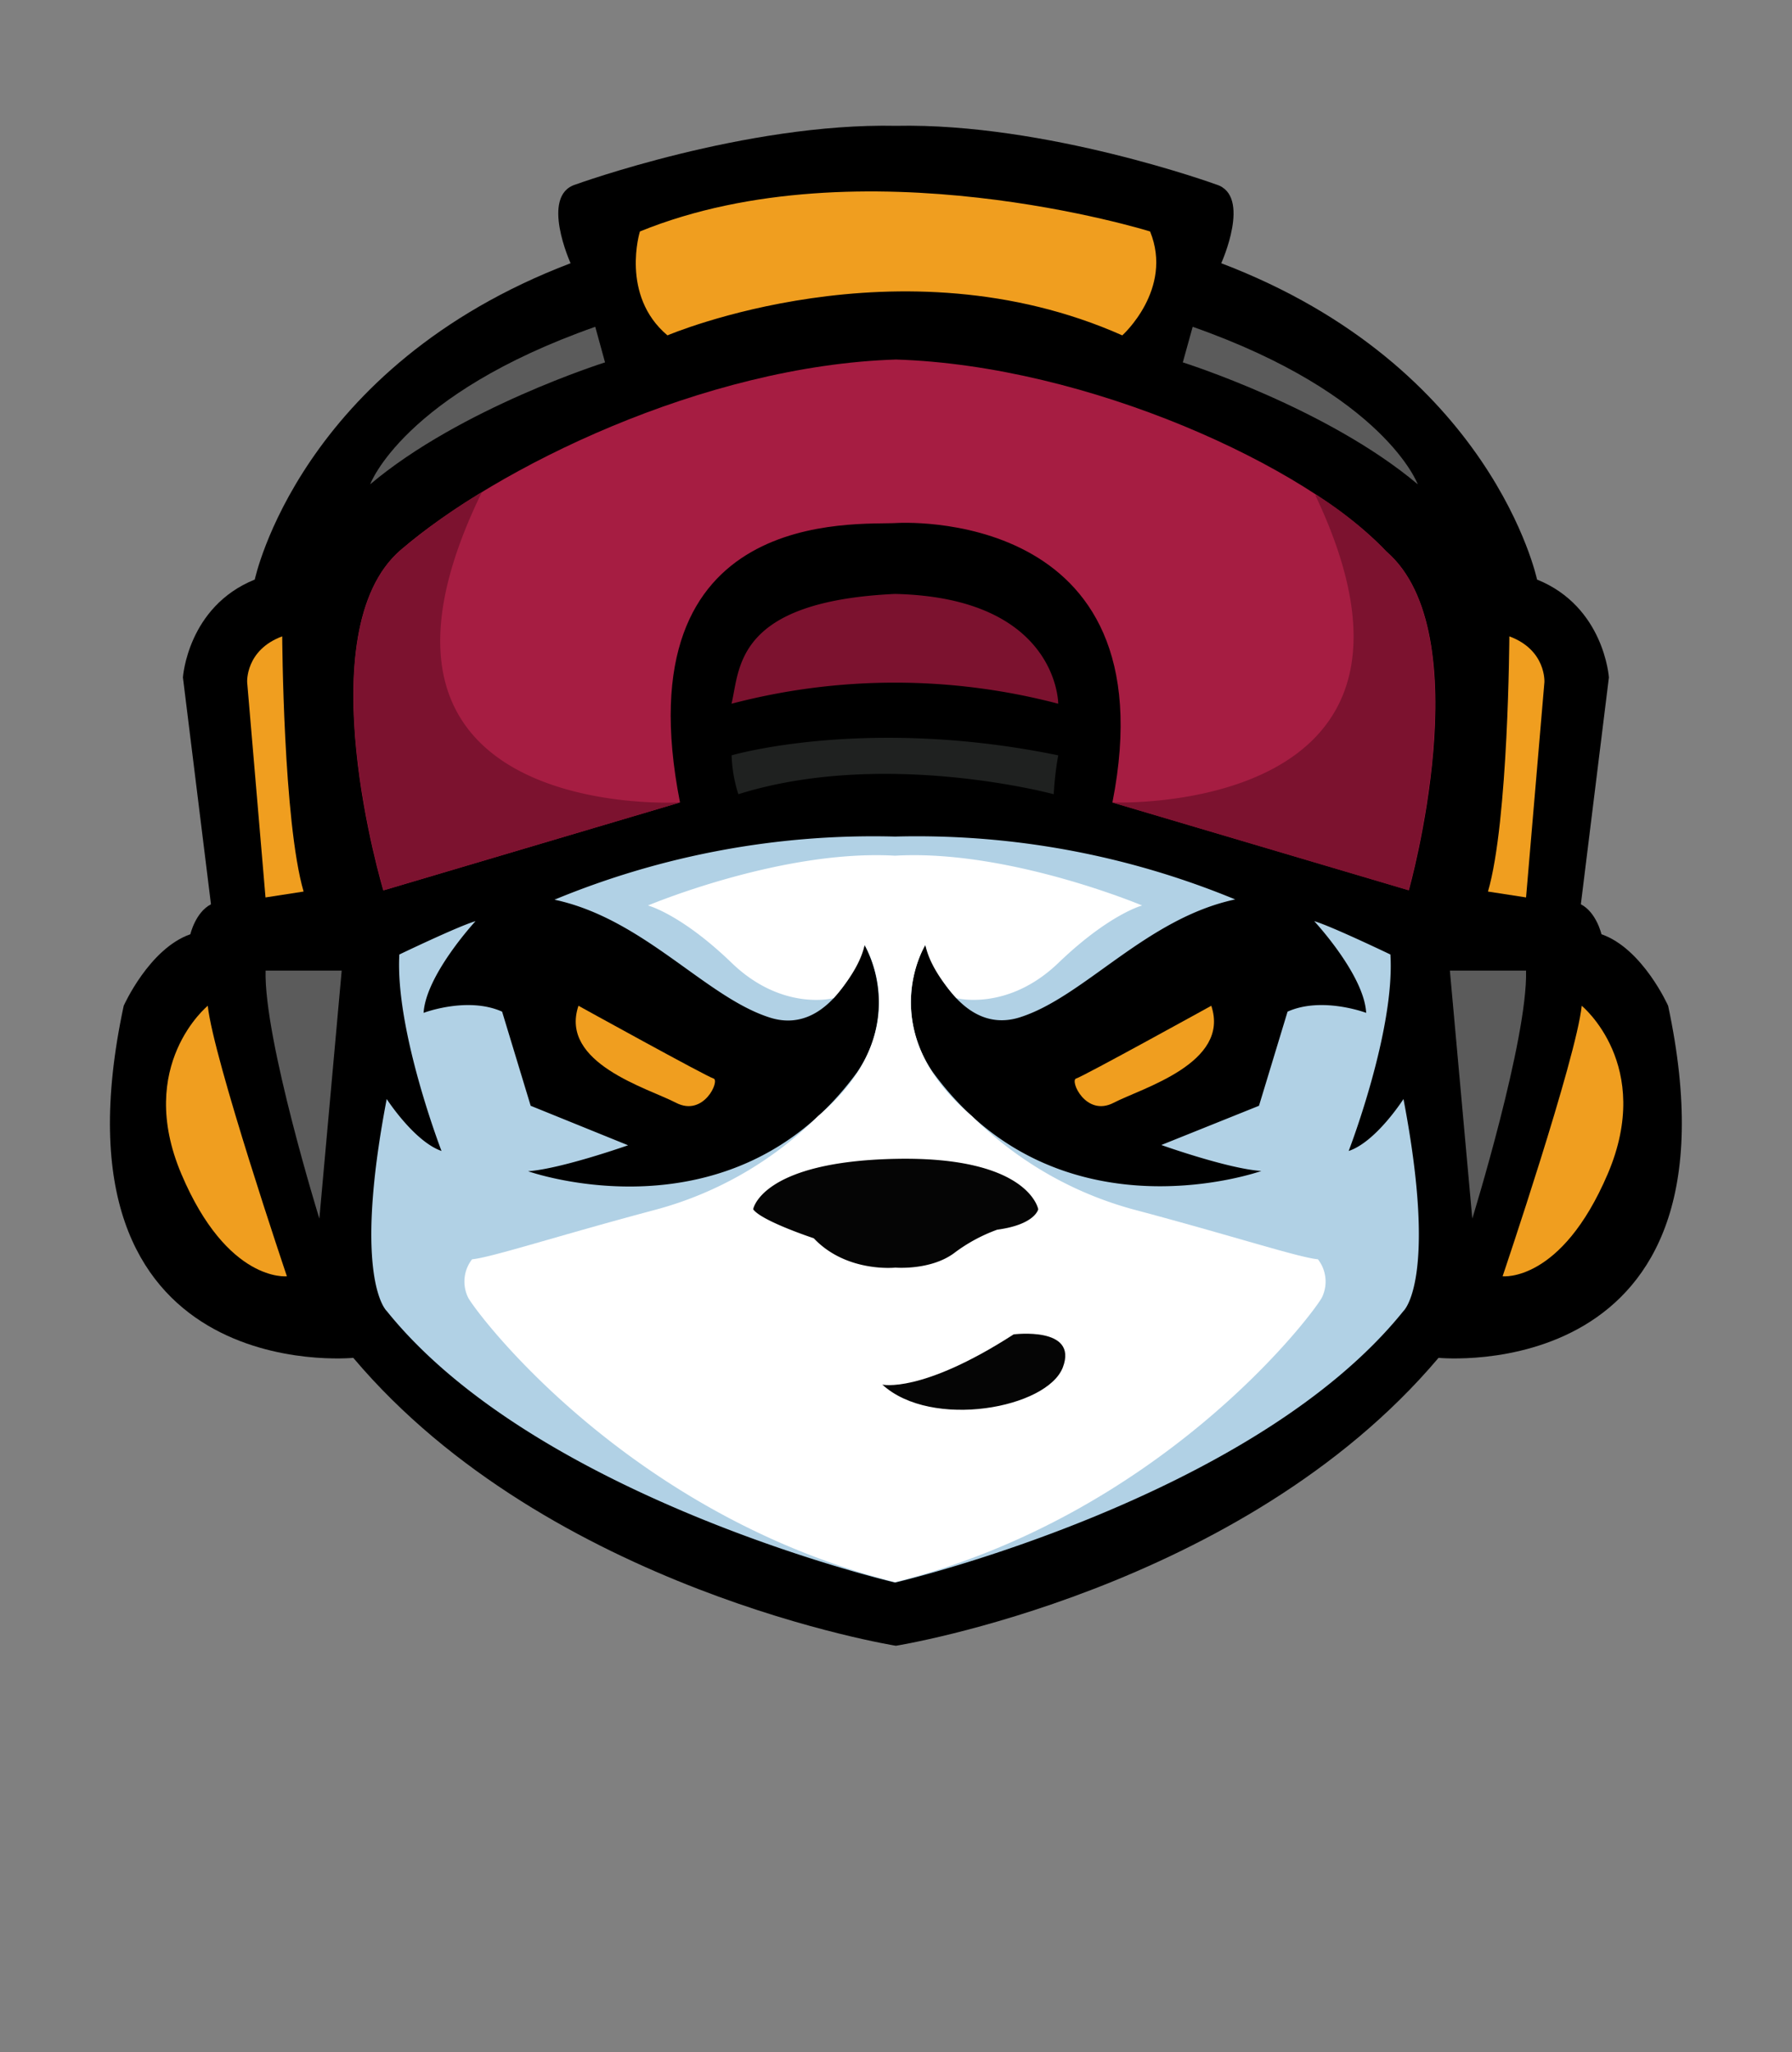 <svg id="Layer_1" data-name="Layer 1" xmlns="http://www.w3.org/2000/svg" viewBox="0 0 207 237"><rect x="0" y="0" width="207" height="237" fill="#808080" stroke="none"/><defs><style>.cls-1{fill:#b1d1e5;}.cls-2{fill:#fff;}.cls-3{fill:#050505;}.cls-4{fill:#5b5b5b;}.cls-5{fill:#f09e1f;}.cls-6{fill:#1f2120;}.cls-7{fill:#7c122f;}.cls-8{fill:#a61d42;}</style></defs><title>logo</title><path d="M103.5,14.53c17.38-.36,37,6.78,37,6.78,4.12,1.27.57,9.09.57,9.09,31.31,11.92,36.48,36.53,36.48,36.53,7.76,3.13,8.3,11.3,8.3,11.3l-3.24,26.2c1.8.93,2.38,3.46,2.38,3.46,4.76,1.66,7.7,8.26,7.7,8.26,9.46,44.24-26.52,40.66-26.52,40.66-22.69,26.86-62.68,33.25-62.68,33.25s-40-6.39-62.68-33.25c0,0-36,3.58-26.52-40.66,0,0,2.94-6.6,7.7-8.26,0,0,.58-2.53,2.38-3.46l-3.24-26.2s.54-8.17,8.3-11.3c0,0,5.17-24.61,36.48-36.53,0,0-3.55-7.82.57-9.09C66.49,21.31,86.12,14.17,103.5,14.53Z"/><path class="cls-1" d="M103.39,96.61a96.29,96.29,0,0,0-39.34,7.29c10.32,2.2,17.47,11.28,24.9,13.62s10.92-8.39,10.92-8.39A14.22,14.22,0,0,1,99,123.84c-14.44,19.81-38,11.42-38,11.42,3.85-.28,11.55-3,11.55-3L61.3,127.7,58,116.83c-4-1.79-9.07.14-9.07.14.27-4.4,6-10.59,6-10.59-1.93.55-8.8,3.85-8.8,3.85C45.63,119,51,132.92,51,132.92c-3.16-1.1-6.33-6-6.33-6-4,20.9,0,24.48,0,24.48,17.47,21.73,58.73,31.36,58.73,31.36s41.25-9.63,58.72-31.36c0,0,4-3.58,0-24.48,0,0-3.16,4.95-6.33,6,0,0,5.37-13.89,4.82-22.69,0,0-6.88-3.3-8.8-3.85,0,0,5.77,6.19,6,10.59,0,0-5.09-1.93-9.08-.14l-3.3,10.87-11.28,4.53s7.7,2.75,11.55,3c0,0-23.51,8.39-37.95-11.42a14.21,14.21,0,0,1-.89-14.71s3.5,10.73,10.93,8.39,14.57-11.42,24.89-13.62A96.27,96.27,0,0,0,103.39,96.61Z"/><path class="cls-2" d="M103.39,182.71c-30.57-7.71-48-30.55-49.3-32.83a4.19,4.19,0,0,1,.44-4.45c2.28-.22,9.89-2.72,21.4-5.78A42.07,42.07,0,0,0,94.5,128.89c11.62-9.8,5.37-19.76,5.37-19.76-.61,3-3.58,6.14-3.58,6.14s-5.91,1.58-11.77-4.07-9.67-6.63-9.67-6.63,15.46-6.51,28.54-5.75c13.07-.76,28.54,5.75,28.54,5.75s-3.81,1-9.67,6.63-11.78,4.07-11.78,4.07-3-3.11-3.58-6.14c0,0-6.25,10,5.37,19.76a42.07,42.07,0,0,0,18.57,10.76c11.52,3.06,19.12,5.56,21.4,5.78a4.19,4.19,0,0,1,.44,4.45C151.38,152.16,134,175,103.39,182.71Z"/><path class="cls-3" d="M87,139.65s.92-5.49,16.39-5.82,16.54,5.82,16.54,5.82-.35,1.77-4.74,2.36a18.92,18.92,0,0,0-5,2.72c-2.73,2-6.76,1.66-6.76,1.66S97.78,147,94,143C94,143,87.94,141,87,139.65Z"/><path class="cls-3" d="M101.92,159.9s4.51,1.07,15.17-5.8c0,0,7.47-.95,5.69,3.79S107.61,165.11,101.92,159.9Z"/><path class="cls-4" d="M170.07,140.73s6.42-20.77,6.21-28.64h-8.8Z"/><path class="cls-4" d="M36.89,140.73S30.47,120,30.68,112.09h8.79Z"/><path class="cls-5" d="M173.57,147.39s8.51-25.15,9.14-31.24c0,0,8.38,6.85,3,19.43S173.57,147.39,173.57,147.39Z"/><path class="cls-5" d="M33.14,147.39s-8.5-25.15-9.14-31.24c0,0-8.38,6.85-3.05,19.43S33.14,147.39,33.14,147.39Z"/><path class="cls-5" d="M66.82,116.15s14.83,8.19,15.6,8.4-1.12,4.48-4.34,2.8S64.58,122.79,66.82,116.15Z"/><path class="cls-5" d="M139.92,116.15s-14.84,8.19-15.61,8.4,1.12,4.48,4.34,2.8S142.15,122.79,139.92,116.15Z"/><path class="cls-5" d="M32.6,73.49s.11,21.37,2.47,29.47l-4.4.68L28.55,78.78S28.33,75.07,32.6,73.49Z"/><path class="cls-5" d="M174.35,73.49s-.1,21.37-2.47,29.47l4.4.68,2.12-24.86S178.63,75.07,174.35,73.49Z"/><path class="cls-4" d="M136.63,41.85s16.65,5.24,27.14,14.08c0,0-3.8-10.38-26-18.19Z"/><path class="cls-4" d="M69.89,41.85S53.24,47.09,42.76,55.93c0,0,3.8-10.38,26-18.19Z"/><path class="cls-5" d="M77.1,38.73s26.81-11.43,52.54,0c0,0,5.93-5.32,3.21-12,0,0-33.36-10.4-58.93,0C73.92,26.7,71.62,34.12,77.1,38.73Z"/><path class="cls-6" d="M84.51,87.23s15.54-4.56,37.73,0a36.69,36.69,0,0,0-.52,4.49s-19.56-5.29-36.43,0A16.33,16.33,0,0,1,84.51,87.23Z"/><path class="cls-7" d="M84.5,81.27a74.33,74.33,0,0,1,37.74,0s0-12.26-18.87-12.68C84.86,69.46,85.49,77.19,84.5,81.27Z"/><path class="cls-8" d="M103.5,41.52c-22.25.7-46.23,12.54-57.22,22s-2,39.31-2,39.31L78.55,92.67c-6.77-34.38,20.42-32,25-32.27,0,0,31.72-2.11,24.95,32.27l34.24,10.14s8.39-29.68-2.6-39.12C151,53.89,125.75,42.22,103.5,41.52Z"/><path class="cls-7" d="M162.7,102.81,128.46,92.67s41.17,1.74,23.48-35.48l.19,0a43.66,43.66,0,0,1,8,6.48C171.08,73.13,162.7,102.81,162.7,102.81Z"/><path class="cls-7" d="M78.46,92.7,44.31,102.81s-9-29.87,2-39.31a71.66,71.66,0,0,1,9.35-6.66C37.05,95,78.44,92.67,78.44,92.67Z"/></svg>